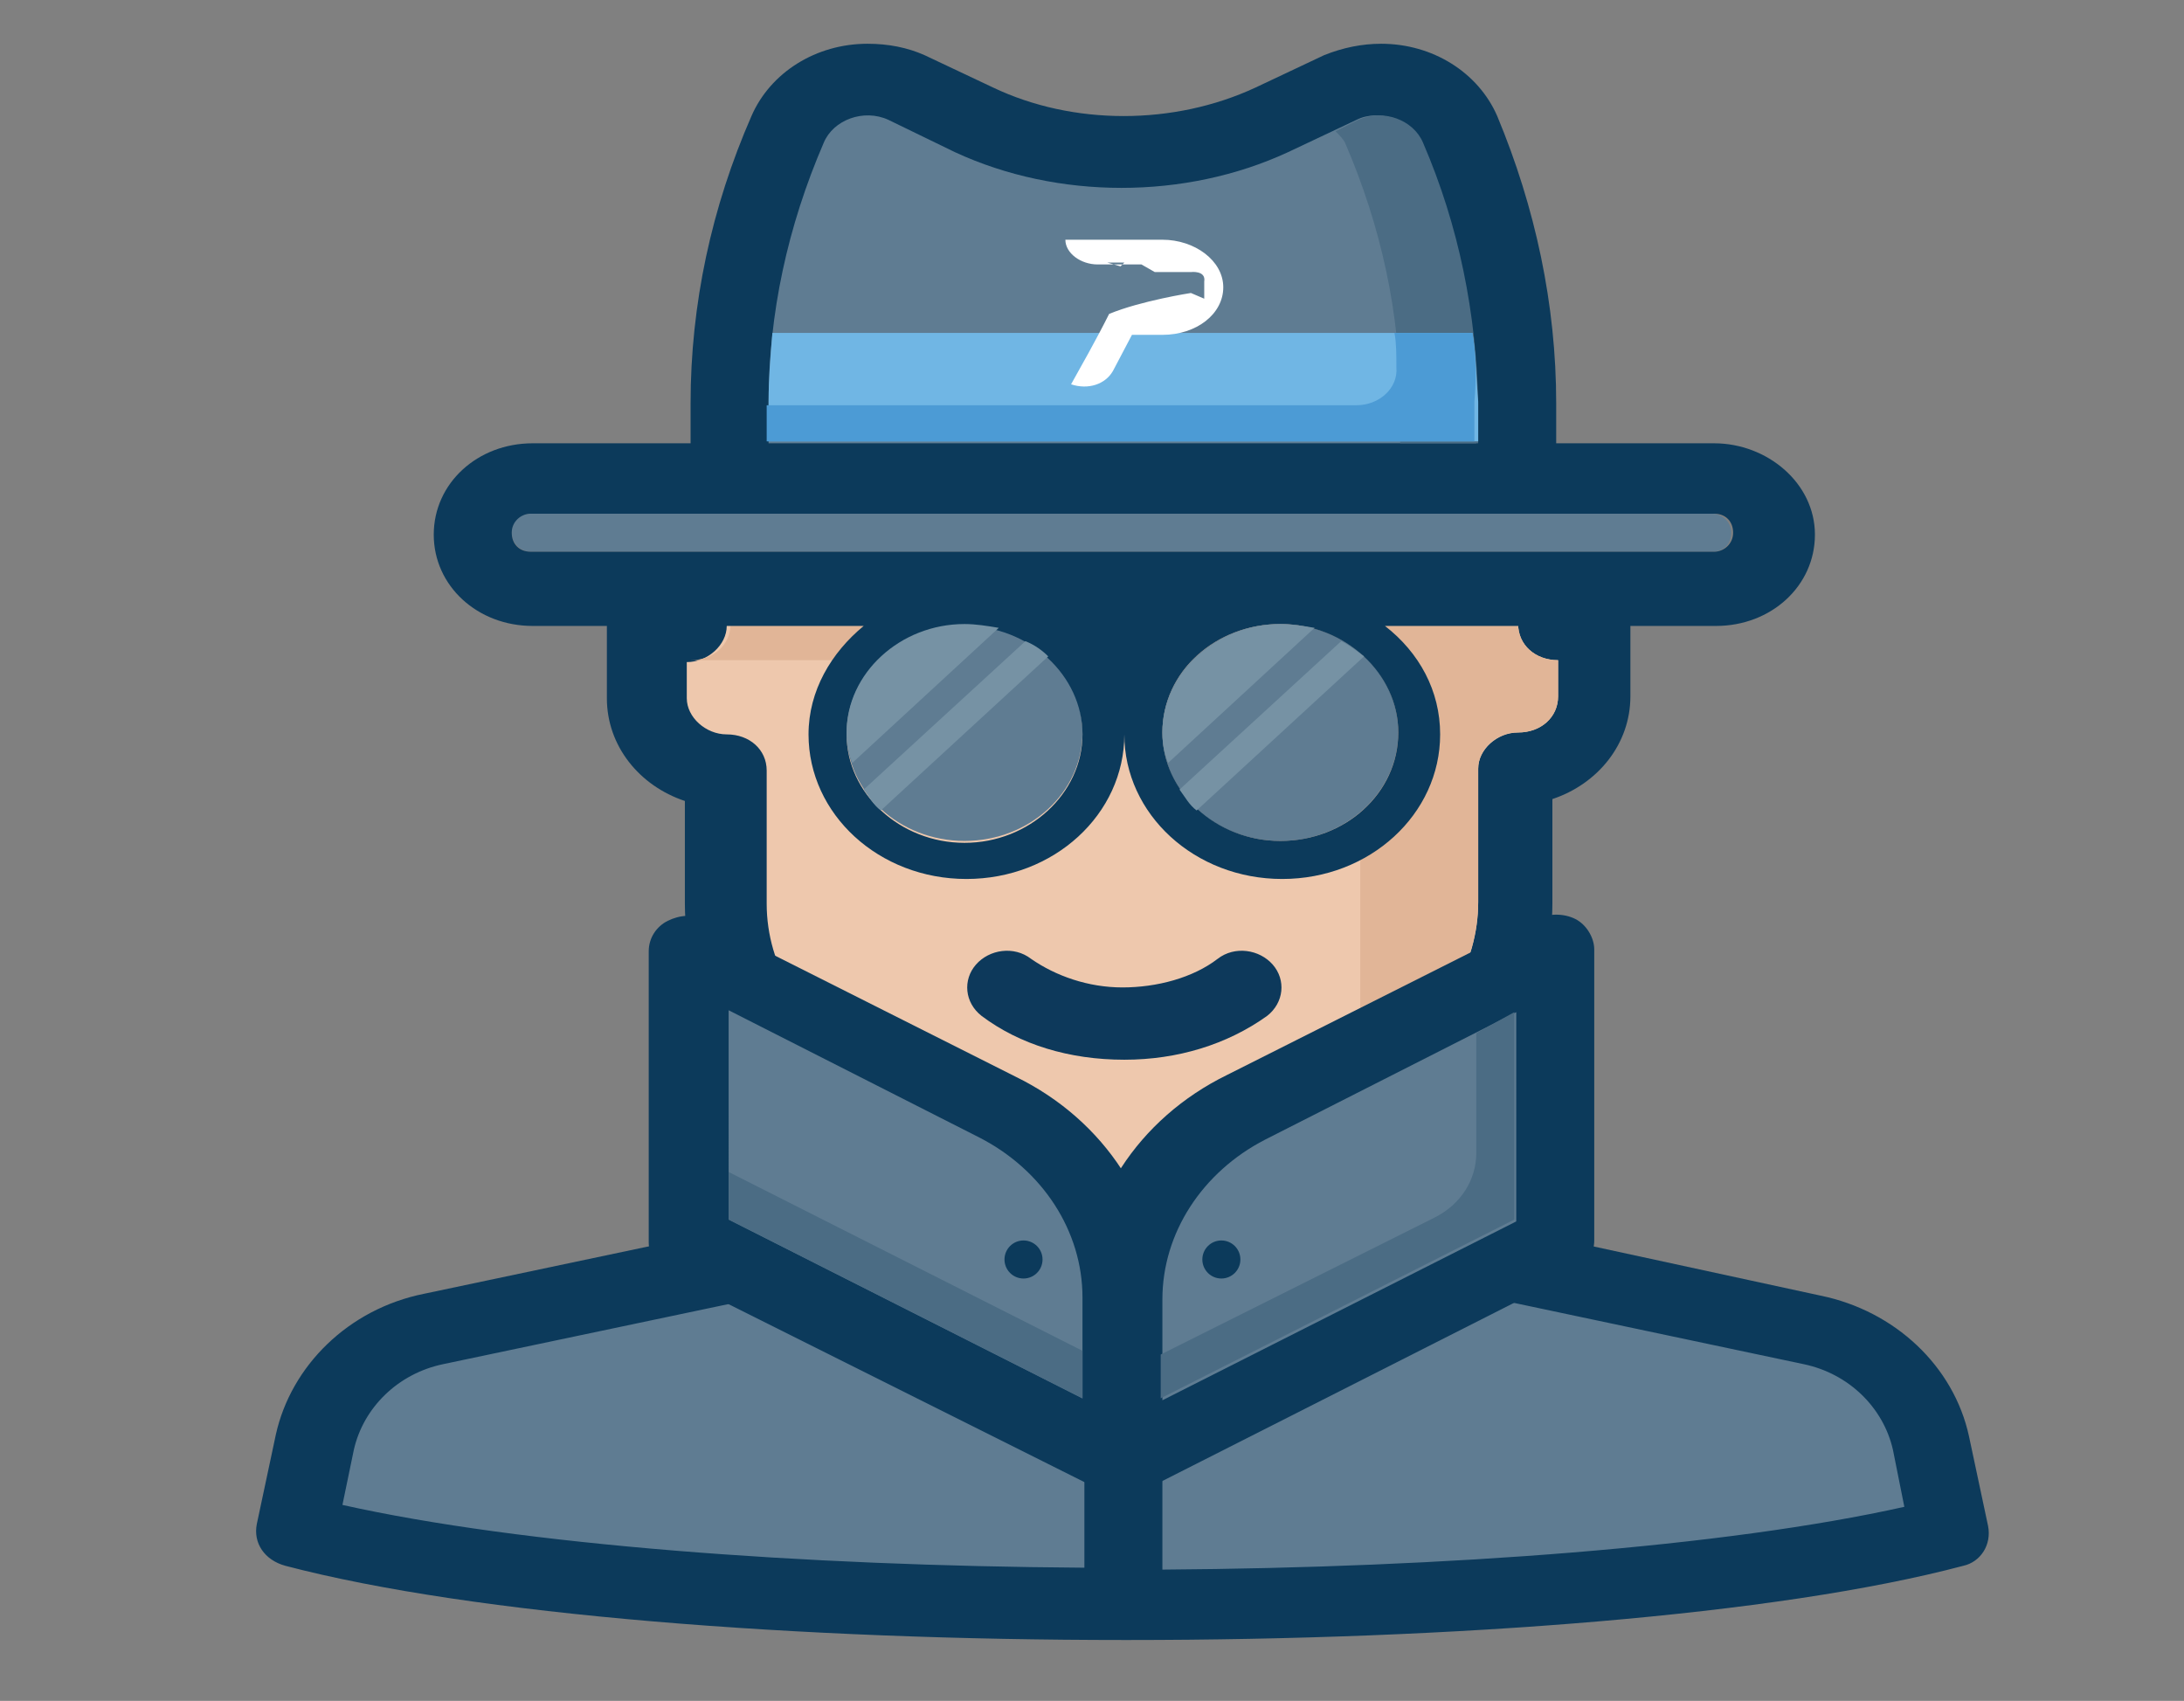 <?xml version="1.0" encoding="utf-8"?>
<!-- Generator: Adobe Illustrator 22.1.0, SVG Export Plug-In . SVG Version: 6.00 Build 0)  -->
<svg version="1.1" id="Layer_1" xmlns="http://www.w3.org/2000/svg" xmlns:xlink="http://www.w3.org/1999/xlink" x="0px" y="0px"
	 viewBox="0 0 114.8 89.4" style="enable-background:new 0 0 114.8 89.4;" xml:space="preserve">
<rect x="0" y="0" width="114.8" height="89.4" fill="#808080" stroke="none"/>
<style type="text/css">
	.st0{fill:#5F7C92;}
	.st1{fill:#EEC8AD;}
	.st2{fill:#0C3A5B;}
	.st3{fill:#0D395B;}
	.st4{fill:#E1B597;}
	.st5{fill:#4B6C84;}
	.st6{fill:#70B6E4;}
	.st7{fill:#7692A4;}
	.st8{fill:#4C9BD5;}
	.st9{fill:#FFFFFF;}
</style>
<title>account</title>
<g>
	<path class="st0" d="M15.5,80.6l1-4.7c0.6-2.9,3.1-5.3,6.3-5.9l21.8-4.6L59,74.8l14.6-9.5l21.7,4.6c3.2,0.7,5.6,3,6.3,5.9l1,4.7
		C83.1,85.7,35,85.7,15.5,80.6z"/>
	<g>
		<path class="st1" d="M81.7,30.9H36.4c-0.1,0.6-0.1,1.3-0.1,1.9h-2.1v3.8c0,2.1,1.9,3.8,4.1,3.8v7c0,4,2.2,7.6,5.8,9.7l7.6,4.4
			c2,1.2,4.4,1.8,6.8,1.8h1c2.4,0,4.7-0.6,6.8-1.8l7.6-4.4c3.6-2.1,5.8-5.8,5.8-9.7v-7c2.3,0,4.1-1.7,4.1-3.8v-3.8h-2.1
			C81.8,32.2,81.8,31.5,81.7,30.9z"/>
		<path class="st2" d="M83.9,30.9L83.9,30.9h-4.2c0.1,0.6,0.1,1.3,0.1,1.9c0,1.1,0.9,1.9,2.1,1.9v1.9c0,1.1-0.9,1.9-2.1,1.9
			c-1.1,0-2.1,0.9-2.1,1.9v7c0,3.3-1.8,6.3-4.9,8.1L65.2,60c-1.7,1-3.7,1.5-5.7,1.5h-1c-2,0-4-0.5-5.7-1.5l-7.6-4.4
			c-3-1.8-4.9-4.8-4.9-8.1v-7c0-1.1-0.9-1.9-2.1-1.9c-1.1,0-2.1-0.9-2.1-1.9v-1.9c1.1,0,2.1-0.9,2.1-1.9c0-0.6,0-1.3,0.1-1.9h-4.2
			h-0.1c-1.1,0-2.1,0.9-2.1,1.9v3.8c0,2.5,1.7,4.6,4.1,5.4v5.4c0,4.6,2.5,8.9,6.8,11.3l7.6,4.4c2.4,1.4,5.1,2.1,7.9,2.1h1
			c2.8,0,5.5-0.7,7.9-2.1l7.6-4.4c4.3-2.5,6.8-6.7,6.8-11.3V42c2.4-0.8,4.1-2.9,4.1-5.4v-3.8C86,31.8,85.1,30.9,83.9,30.9z"/>
	</g>
	<path class="st2" d="M104.5,80.2l-1-4.7c-0.8-3.7-3.9-6.6-7.8-7.4L74,63.4c-0.6-0.1-1.2,0-1.7,0.3L59,72.5l-13.2-8.8
		c-0.5-0.3-1.1-0.4-1.7-0.3L22.3,68c-4,0.8-7,3.8-7.8,7.4l-1,4.7c-0.2,1,0.4,1.9,1.5,2.2c9.9,2.6,27,3.9,44.1,3.9c0,0,0,0,0.1,0l0,0
		c0,0,0,0,0.1,0c17.1,0,34.1-1.3,43.9-3.9C104.1,82.1,104.7,81.2,104.5,80.2z M18.6,76.2c0.5-2.2,2.3-4,4.7-4.5l20.9-4.4l13,8.6
		c-0.1,0.2-0.2,0.5-0.2,0.8v5.7c-14.9-0.1-29.6-1.2-39-3.3L18.6,76.2z M61.1,82.5l0-5.8c0-0.3-0.1-0.5-0.2-0.8L74,67.3l20.8,4.4
		c2.4,0.5,4.2,2.3,4.7,4.5l0.6,3C90.7,81.3,76,82.4,61.1,82.5z"/>
	<g>
		<path class="st3" d="M59.1,55.7C59,55.7,59,55.7,59.1,55.7c-2.9,0-5.5-0.8-7.5-2.3c-0.9-0.7-1-1.9-0.3-2.7c0.7-0.8,2-1,2.9-0.3
			c1.3,0.9,3,1.5,4.8,1.5c1.8,0,3.7-0.5,5-1.5c0.9-0.7,2.2-0.5,2.9,0.3c0.7,0.8,0.6,2-0.3,2.7C64.5,54.9,61.9,55.7,59.1,55.7z"/>
	</g>
	<path class="st4" d="M79.8,32.8c0,0-41.4-0.6-41.4,0c0,1.1-0.9,1.9-2.1,1.9h31.1c2.3,0,4.1,1.7,4.1,3.8v17.8l1.3-0.8
		c3-1.7,4.9-4.8,4.9-8.1v-7c0-1,0.9-1.9,2.1-1.9c1.2,0,2.1-0.8,2.1-1.9v-1.9C80.7,34.7,79.8,33.9,79.8,32.8z"/>
	<g>
		<ellipse class="st0" cx="50.7" cy="38.5" rx="6.2" ry="5.7"/>
	</g>
	<g>
		<ellipse class="st0" cx="67.3" cy="38.5" rx="6.2" ry="5.7"/>
	</g>
	<g>
		<path class="st0" d="M79.7,25.2H38.3v-4c0-4.9,1-9.8,3-14.4l0,0c0.7-1.6,2.4-2.6,4.2-2.6l0,0c0.7,0,1.4,0.2,2,0.4l3.6,1.7
			C53.6,7.4,56.3,8,59,8l0,0c2.7,0,5.4-0.6,7.8-1.7l3.6-1.7c0.6-0.3,1.3-0.4,2-0.4l0,0c1.9,0,3.5,1,4.2,2.6l0,0c2,4.6,3,9.4,3,14.4
			V25.2z"/>
		<path class="st0" d="M27.9,29h62.1c0.6,0,1-0.4,1-1s-0.5-1-1-1H79.7H38.3H27.9c-0.6,0-1,0.4-1,1S27.4,29,27.9,29z"/>
		<path class="st2" d="M90.1,23.3h-8.3v-2.1c0-5.2-1.1-10.3-3.1-15.1c-1-2.3-3.4-3.8-6.1-3.8c-1,0-2,0.2-3,0.6l-3.6,1.7
			c-4.3,2-9.6,2-13.8,0l-3.6-1.7c-0.9-0.4-1.9-0.6-3-0.6c-2.7,0-5.1,1.5-6.1,3.8c-2.1,4.8-3.2,9.9-3.2,15.1v2.1h-8.3
			c-2.9,0-5.2,2.1-5.2,4.8s2.3,4.8,5.2,4.8h17.4c-1.7,1.4-2.9,3.4-2.9,5.7c0,4.2,3.7,7.6,8.3,7.6c4.6,0,8.3-3.4,8.3-7.6
			c0,4.2,3.7,7.6,8.3,7.6c4.6,0,8.3-3.4,8.3-7.6c0-2.3-1.1-4.3-2.9-5.7h17.4c2.9,0,5.2-2.1,5.2-4.8S92.9,23.3,90.1,23.3z M40.4,21.2
			c0-4.7,1-9.3,2.9-13.7c0.5-1.2,2.1-1.8,3.4-1.2L50.2,8c5.4,2.5,12.1,2.5,17.5,0l3.6-1.7c1.2-0.6,2.9,0,3.4,1.2
			c1.9,4.4,2.9,9,2.9,13.7v2.1H40.4V21.2z M50.7,44.3c-3.4,0-6.2-2.6-6.2-5.7c0-3.2,2.8-5.7,6.2-5.7c3.4,0,6.2,2.6,6.2,5.7
			C56.9,41.7,54.1,44.3,50.7,44.3z M73.5,38.5c0,3.2-2.8,5.7-6.2,5.7c-3.4,0-6.2-2.6-6.2-5.7c0-3.2,2.8-5.7,6.2-5.7
			C70.7,32.8,73.5,35.4,73.5,38.5z M90.1,29H27.9c-0.6,0-1-0.4-1-1s0.5-1,1-1h10.4h41.4h10.4c0.6,0,1,0.4,1,1S90.6,29,90.1,29z"/>
	</g>
	<g>
		<g>
			<path class="st5" d="M74.8,7.5c-0.5-1.2-2.1-1.8-3.4-1.2l-1.2,0.6c0.2,0.2,0.4,0.4,0.5,0.6c1.9,4.4,2.9,9,2.9,13.7v2.1h4.1v-2.1
				C77.6,16.5,76.7,11.9,74.8,7.5z"/>
		</g>
	</g>
	<g>
		<path class="st6" d="M77.4,17.5H40.6c-0.1,1.2-0.2,2.4-0.2,3.6v2.1h37.3v-2.1C77.6,20,77.6,18.7,77.4,17.5z"/>
	</g>
	<g>
		<path class="st7" d="M50.7,32.8c-3.4,0-6.2,2.6-6.2,5.7c0,0.6,0.1,1.1,0.3,1.6l7.7-7.1C51.9,32.9,51.3,32.8,50.7,32.8z"/>
	</g>
	<g>
		<path class="st7" d="M67.3,32.8c-3.4,0-6.2,2.6-6.2,5.7c0,0.6,0.1,1.1,0.3,1.6l7.7-7.1C68.5,32.9,67.9,32.8,67.3,32.8z"/>
	</g>
	<g>
		<path class="st7" d="M53.9,33.7l-8.5,7.8c0.3,0.4,0.5,0.8,0.9,1.1l8.8-8.1C54.8,34.2,54.4,33.9,53.9,33.7z"/>
	</g>
	<g>
		<path class="st7" d="M70.5,33.7L62,41.5c0.3,0.4,0.5,0.8,0.9,1.1l8.8-8.1C71.3,34.2,70.9,33.9,70.5,33.7z"/>
	</g>
	<g>
		<path class="st8" d="M77.4,17.5h-4.1c0.1,0.5,0.1,1.2,0.1,1.8c0.1,1.1-0.9,2-2.1,2h-31v1.9h33.1h4.1v-2.1
			C77.6,20,77.6,18.7,77.4,17.5z"/>
	</g>
	<g>
		<path class="st0" d="M59,76.7v-8.5c0-4.2,2.5-8.1,6.5-10.1L81.8,50v15.3L59,76.7z"/>
		<path class="st2" d="M59,78.6c-0.4,0-0.7-0.1-1.1-0.3c-0.6-0.3-1-1-1-1.6v-8.5c0-4.9,2.9-9.4,7.6-11.7l16.3-8.2
			c0.6-0.3,1.4-0.3,2,0c0.6,0.3,1,1,1,1.6v15.3c0,0.7-0.4,1.3-1.1,1.7L60,78.4C59.7,78.6,59.3,78.6,59,78.6z M79.7,53.2l-13.2,6.7
			c-3.3,1.7-5.4,4.9-5.4,8.4v5.3l18.6-9.4V53.2z"/>
	</g>
	<g>
		<path class="st5" d="M77.6,54.3v6.3c0,1.4-0.8,2.7-2.2,3.4l-14.4,7.2v2.3l18.6-9.4V53.2L77.6,54.3z"/>
	</g>
	<g>
		<path class="st0" d="M59,76.7v-8.5c0-4.2-2.5-8.1-6.5-10.1L36.2,50v15.3L59,76.7z"/>
		<path class="st2" d="M59,78.6c-0.3,0-0.7-0.1-1-0.2L35.2,67c-0.7-0.3-1.1-1-1.1-1.7V50c0-0.7,0.4-1.3,1-1.6c0.6-0.3,1.4-0.4,2,0
			l16.3,8.2c4.7,2.3,7.6,6.8,7.6,11.7v8.5c0,0.7-0.4,1.3-1,1.6C59.7,78.6,59.4,78.6,59,78.6z M38.3,64.1l18.6,9.4v-5.3
			c0-3.5-2.1-6.7-5.4-8.4l-13.2-6.7V64.1z"/>
	</g>
	<g>
		<polygon class="st5" points="38.3,64.1 56.9,73.5 56.9,71 38.3,61.6 		"/>
	</g>
	<g>
		<ellipse class="st2" cx="53.8" cy="66.2" rx="1" ry="1"/>
	</g>
	<g>
		<ellipse class="st2" cx="64.2" cy="66.2" rx="1" ry="1"/>
	</g>
	<path class="st9" d="M64.3,15.1c0,1.4-1.4,2.5-3.2,2.5h-1.6l-1,1.9c-0.4,0.7-1.3,1-2.2,0.7c0.5-0.9,1.3-2.3,2-3.7
		c1.7-0.7,4.3-1.1,4.3-1.1l0.7,0.3v-0.9c0.1-0.6-0.7-0.5-0.7-0.5l-1.9,0L60,13.9h-2.3c-0.9,0-1.7-0.6-1.7-1.3c1.6,0,5.1,0,5.1,0
		C62.8,12.6,64.3,13.7,64.3,15.1z M58.2,13.8l0.7,0.2l0.2-0.2L58.2,13.8z"/>
</g>
</svg>
